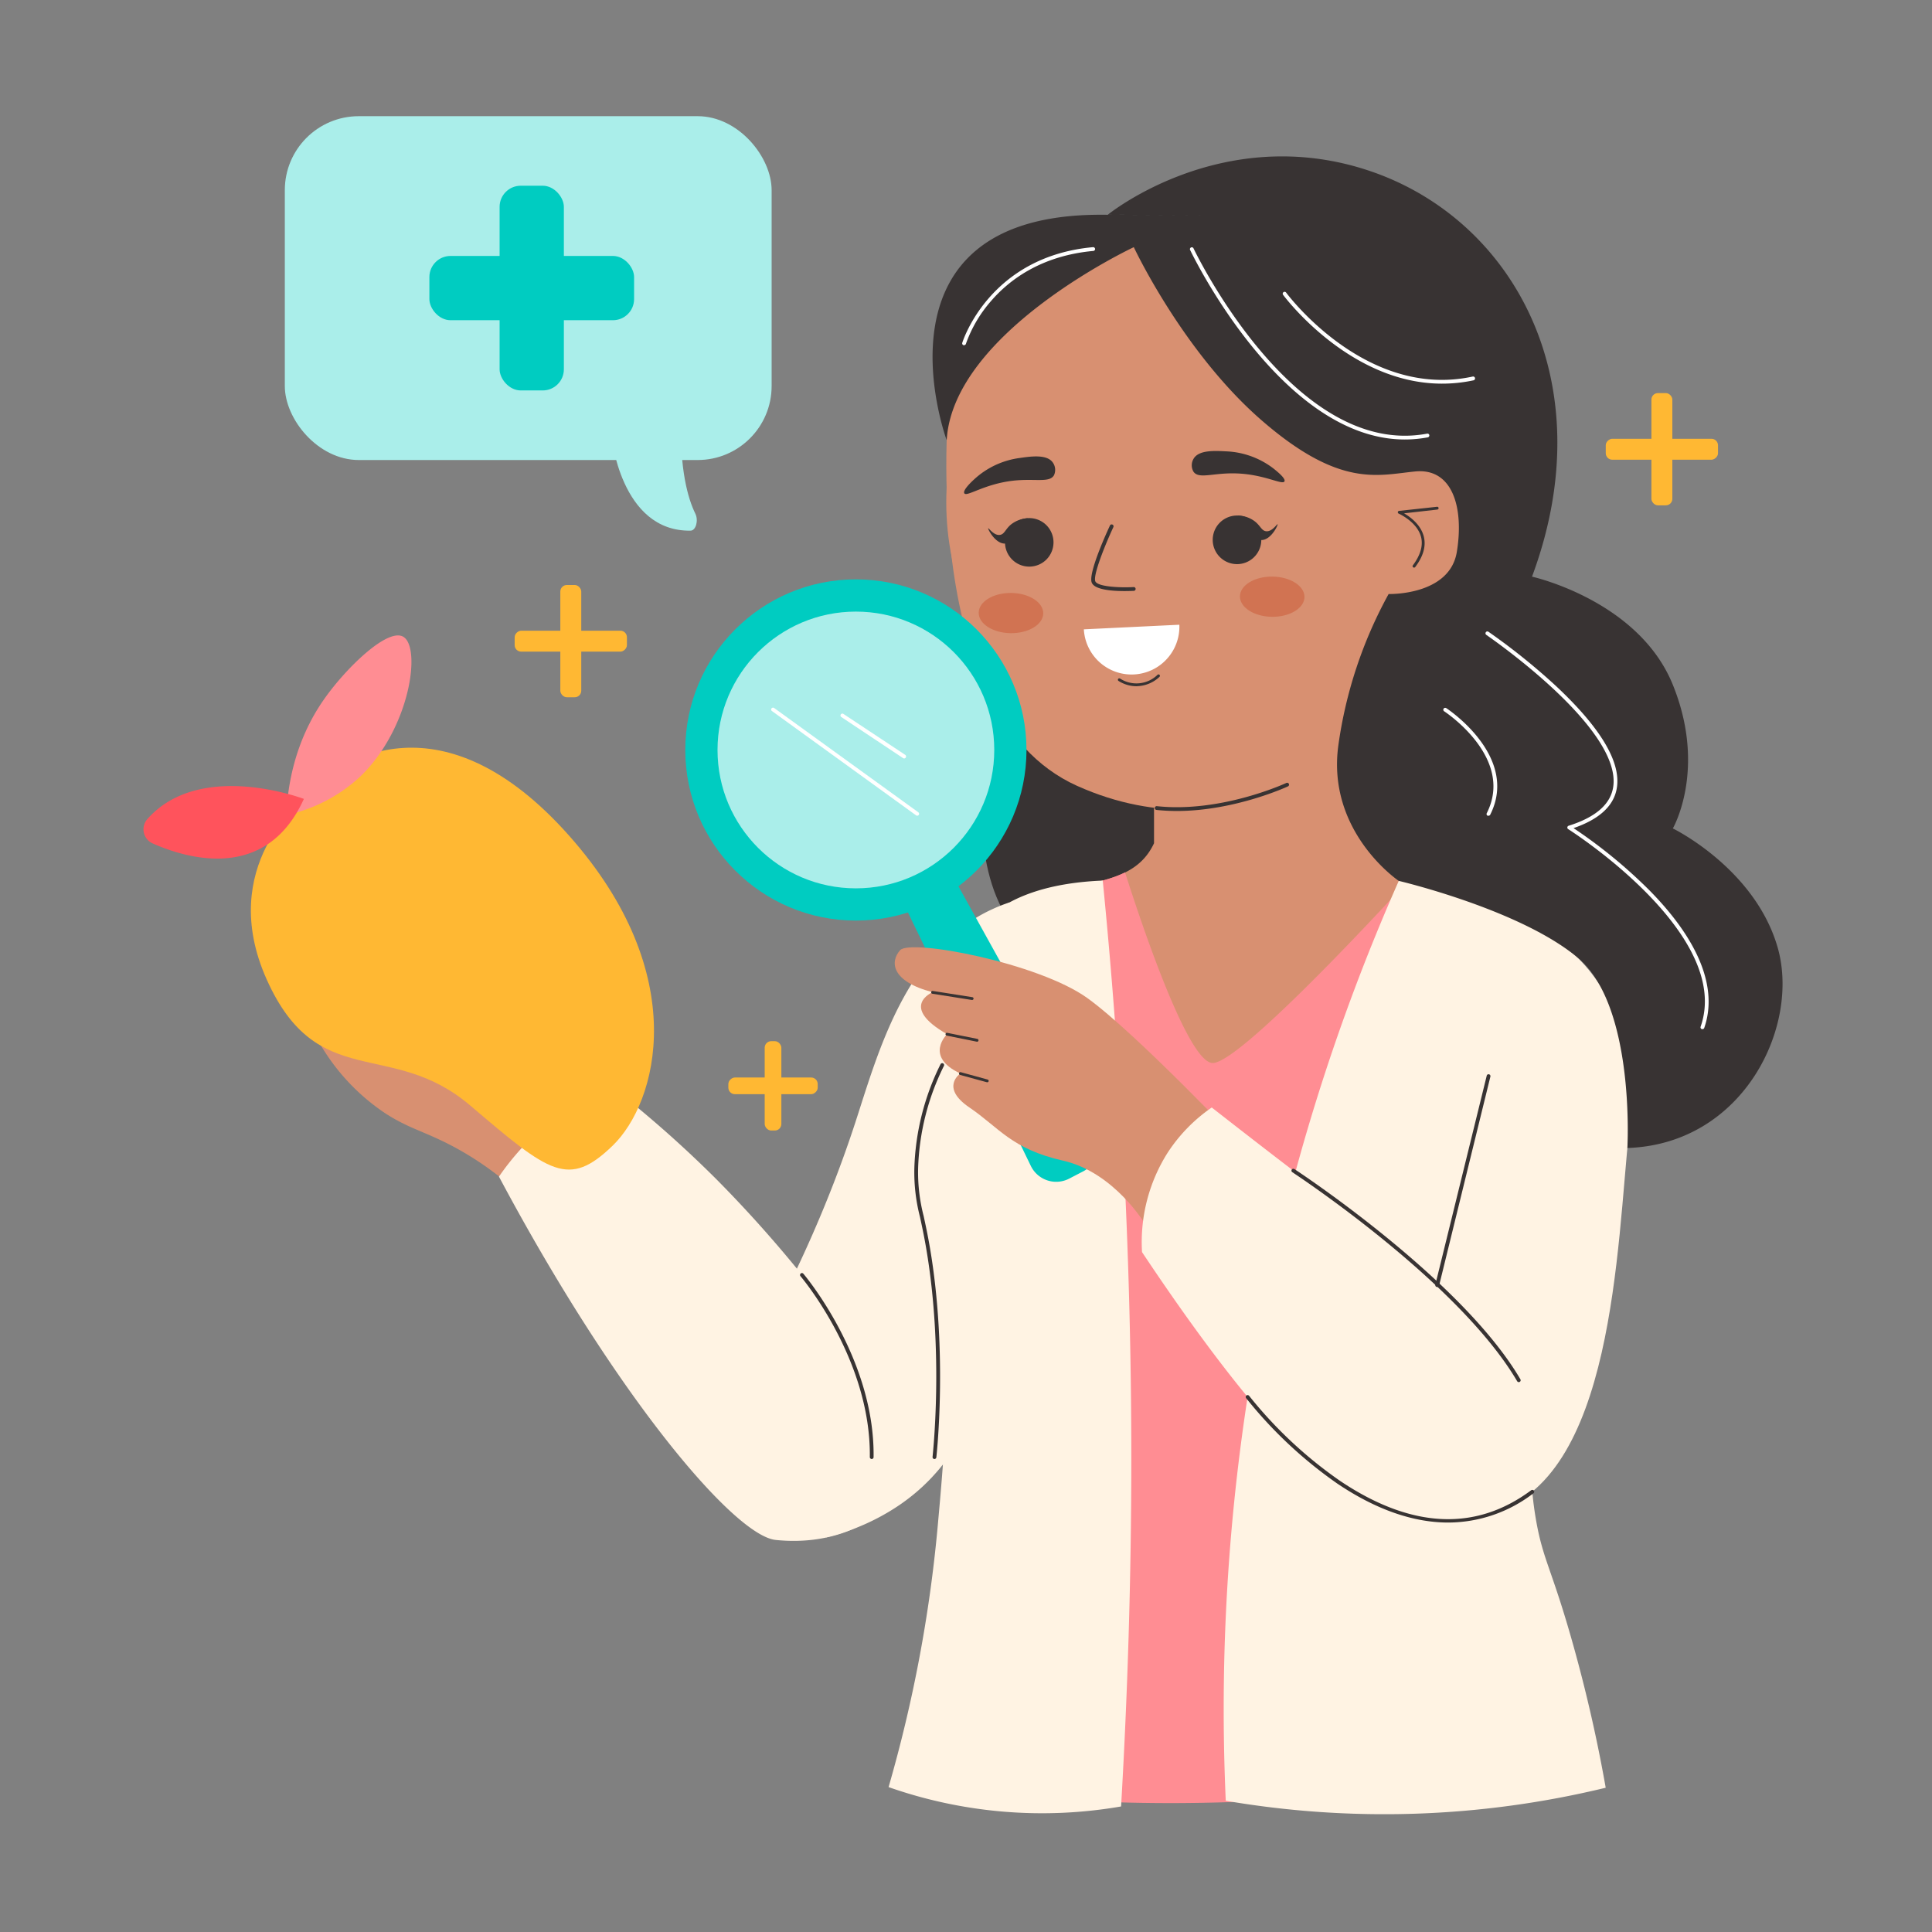 <svg id="Nutritionist" height="512" viewBox="0 0 512 512" width="512" xmlns="http://www.w3.org/2000/svg"><rect x="0" y="0" width="512" height="512" fill="#808080" stroke="none"/><rect fill="#aaeeea" height="91.12" rx="19.6" width="129.01" x="75.48" y="30.79"/><path d="m162 115.29s2.36 25.63 21 25.34c1.4 0 2.16-2.67 1.28-4.49-2-4.06-4.17-11.75-3.81-25.39z" fill="#aaeeea"/><rect fill="#00ccc1" height="17.03" rx="5.6" width="54.25" x="113.79" y="67.83"/><rect fill="#00ccc1" height="54.25" rx="5.6" width="17.03" x="132.4" y="49.22"/><path d="m84.94 276.88a56 56 0 0 0 17 18.05c6.73 4.41 11 4.93 19.41 9.58a84.18 84.18 0 0 1 18.41 13.87l26-24-33.5-30.25z" fill="#d89071"/><path d="m267.9 172.85s-26.68 72.91 19.33 84.68 72.54-20.17 72.54-20.17l-35.48-55.88z" fill="#383333"/><circle cx="324.22" cy="133.11" fill="#d89071" r="73.45"/><path d="m362.27 195.94s-33.47 31.79-76.83 12.32-33.75-104.76-33.75-104.76 25.45-42.83 60.7-38.17 42.61 64.27 42.61 64.27z" fill="#d89071"/><path d="m337.41 124.1a22.06 22.06 0 0 0 -12.53-4.49c-3.08-.16-7.24-.38-8.59 2a3.36 3.36 0 0 0 0 3.4c1.39 2 5.06.32 10.92.44 7.72.14 12.65 3.21 13.19 2.12.38-.79-2.04-2.71-2.99-3.47z" fill="#383333"/><path d="m258.2 127a22 22 0 0 1 12.06-5.63c3.05-.45 7.17-1 8.73 1.18a3.37 3.37 0 0 1 .33 3.39c-1.2 2.09-5 .8-10.84 1.45-7.66.87-12.29 4.38-12.93 3.34-.46-.79 1.77-2.93 2.65-3.73z" fill="#383333"/><path d="m298 156.64c-3.14 0-7.94-.32-8.68-2.25-1-2.54 4.23-13.85 4.83-15.13a.49.49 0 0 1 .66-.24.5.5 0 0 1 .25.66c-2.19 4.69-5.42 12.73-4.8 14.35.54 1.43 6.27 1.76 10.17 1.55a.49.49 0 0 1 .52.47.5.5 0 0 1 -.47.53c-.42.02-1.33.06-2.48.06z" fill="#383333"/><ellipse cx="337.13" cy="158.15" fill="#d17352" rx="5.33" ry="8.55" transform="matrix(.011 -1 1 .011 175.29 493.52)"/><ellipse cx="267.9" cy="162.49" fill="#d17352" rx="5.33" ry="8.55" transform="matrix(.011 -1 1 .011 102.48 428.58)"/><path d="m365 130.79c.64-.86 4.15-5.36 10.1-5.85.87-.07 4.33-.35 7 1.46 6.86 4.67 7.32 22.71-2.32 28.87-5.39 3.44-11.92 1.88-14.15 1.24q-.31-12.85-.63-25.72z" fill="#d89071"/><path d="m374.72 150.42a.4.4 0 0 1 -.22-.08.37.37 0 0 1 -.07-.53c2-2.69 2.76-5.23 2.15-7.56-1.08-4-5.87-6.12-5.92-6.14a.39.39 0 0 1 -.22-.4.37.37 0 0 1 .33-.32l10.06-1.09a.37.37 0 1 1 .08.74l-8.82 1c1.6.92 4.37 2.92 5.21 6.06.68 2.56-.09 5.32-2.28 8.21a.38.38 0 0 1 -.3.11z" fill="#383333"/><path d="m301.19 181.86a8.91 8.91 0 0 1 -4.76-1.4.38.38 0 0 1 -.12-.52.37.37 0 0 1 .52-.11 8 8 0 0 0 9.93-1 .37.37 0 0 1 .52.54 9 9 0 0 1 -5.53 2.45z" fill="#383333"/><path d="m267.49 239.16a42.54 42.54 0 0 0 -4.46 1.76c-23.16 10.59-30.45 38.49-36.4 56.67-6.47 19.77-17.22 46-36.47 77.19l28.75 32.64a59.18 59.18 0 0 0 19.52-8.62c12.18-8.35 17.76-19.25 24.89-34.21 9.14-19.16 17.2-37.37 24.33-54.46a96.92 96.92 0 0 0 -.51-25.45 100.08 100.08 0 0 0 -19.65-45.52z" fill="#fff3e3"/><path d="m351.43 179.31s4 32.2 12.91 45.2c17.66 25.75 41.49 16.31 54.66 34.84 21.68 30.45-26.41 75.09-17.68 150.8a170.44 170.44 0 0 0 11.44 44.5c-17.41 4.15-37.28 7.24-59.16 9.73-33.28 3.78-73.95 5.39-103.54-3.28.72-11.68 1.7-29.08 2.56-50.24 2.19-54 2.75-84.95 2.75-84.95 1.08-59-.53-72.56 11.1-82.51 14.19-12.15 32.76-5.8 39.36-19.93v-32.76z" fill="#d89071"/><path d="m419 259.35c21.68 30.45-26.41 75.09-17.68 150.8a170.44 170.44 0 0 0 11.44 44.5l-40.64 19.12c-7.33 1-14.87 1.8-22.6 2.44a475.25 475.25 0 0 1 -100-2.26c.88-14.4 2.09-36.3 3.05-63.09 1.79-49.84 2.57-74.76 2.75-84.95 1.08-59-.53-72.56 11.1-82.51 10.37-8.87 23.07-7.88 31.73-12.21 4.21 13.23 16.66 50.52 23.23 50.52 6.88 0 41.64-37.29 51.25-47.74 16.37 14.03 35.19 9.64 46.37 25.38z" fill="#ff8d93"/><path d="m371.11 232.5a542.05 542.05 0 0 0 -46.27 244.72 249.09 249.09 0 0 0 100.69-3.45c-1.53-8.69-4.16-21.93-8.62-37.86-5.7-20.34-8-22.35-9.88-33.28-3.1-18-.17-32.19 4.16-53 2.29-11 5.92-24.77 11.33-49.4.14-.65.76-8.71 2.15-19.33.38-3 1.36-10.33-2.05-18.16-1.56-3.58-4.31-7.86-10.78-13-14.02-11.31-31.55-15.57-40.73-17.24z" fill="#fff3e3"/><path d="m292.24 233.36c4.65 47.05 7.55 98.17 7.57 152.87 0 32.2-1 63.07-2.71 92.5a122.78 122.78 0 0 1 -61.62-5.13 369.48 369.48 0 0 0 13-68.89c1.83-20.24 3-33.53 1-52-2.27-21-6.31-26.87-4.68-44.72.83-9.07 1.84-7.12 6.76-34.31 3.32-18.36 3.35-21.91 6.73-26.61 3.23-4.51 11.51-12.8 33.95-13.71z" fill="#fff3e3"/><path d="m311.86 214.92a51.3 51.3 0 0 1 -5.38-.28.5.5 0 0 1 -.45-.55.51.51 0 0 1 .55-.45c17.08 1.83 34.14-6.07 34.32-6.15a.5.5 0 0 1 .42.91c-.15.07-14.08 6.52-29.46 6.52z" fill="#383333"/><path d="m287.23 166.78 25.31-1.22a12.67 12.67 0 0 1 -25.31 1.22z" fill="#fff" fill-rule="evenodd"/><path d="m132.24 311.84c31.16 58.48 62.38 95.11 73.31 96.26 14.89 1.56 23.76-4.63 23.76-4.63 7.49-5.79 9.91-11.41 10.8-15.17 3-12.54-7.17-25.34-27.57-50.43a335 335 0 0 0 -22.54-25.21 303.84 303.84 0 0 0 -28.56-25.18 70.63 70.63 0 0 0 -29.23 24.36z" fill="#fff3e3"/><path d="m404.43 244.51s32 11.34 27.31 55c-3.28 30.46-3.92 93.24-36.87 101.53-23.12 5.81-54.86-16.73-75.08-54l34.63-33.45 26.45 26.89z" fill="#fff3e3"/><circle cx="226.82" cy="198.75" fill="#00ccc1" r="45.21"/><path d="m283.36 312.34 3.68-1.91a7.47 7.47 0 0 0 3.11-10.26l-37.09-67a7.49 7.49 0 0 0 -10-3 7.49 7.49 0 0 0 -3.29 9.9l33.42 68.93a7.47 7.47 0 0 0 10.17 3.34z" fill="#00ccc1"/><circle cx="226.82" cy="198.75" fill="#aaeeea" r="36.67"/><path d="m243.07 216.17a.52.52 0 0 1 -.29-.09l-38.21-27.65a.48.48 0 0 1 -.11-.69.49.49 0 0 1 .69-.12l38.22 27.65a.51.51 0 0 1 .11.7.51.51 0 0 1 -.41.2z" fill="#fff"/><path d="m239.62 201a.57.57 0 0 1 -.28-.08l-16.34-10.87a.5.5 0 1 1 .55-.83l16.35 10.83a.51.51 0 0 1 .14.7.52.52 0 0 1 -.42.25z" fill="#fff"/><path d="m329.86 304.21s-28.78-30.42-41.71-39.72-46.87-15.77-49.62-12.67-2.28 8.3 8.61 11.12c0 0-9 3.8 3.85 11.13 0 0-6.2 5.91 3.52 10.42 0 0-5.49 3.66 2.39 9s11.13 11 24.79 14.09 21.83 16.9 21.83 16.9 18.48-4.36 26.34-20.27z" fill="#d89071"/><path d="m302.65 331.82c40.78 61.26 61.18 72.41 72.3 69.64 3.33-.82 23.11-7.19 23.11-7.19 5.66-5.15 12.65-13.31 12.08-22.82-.39-6.64-4.35-12.08-31.4-33.28q-17.92-14.06-36-27.94c-9.15-7-16.63-12.84-21.61-16.73a42.92 42.92 0 0 0 -11.77 12.1 44.31 44.31 0 0 0 -6.71 26.22z" fill="#fff3e3"/><path d="m80.53 211.72s-23.36 17.79-9.83 47.9 32.92 15.45 53.92 33.35 26 22 37.76 10.62 21.25-45.21-11.65-82.23-60.63-21.5-70.2-9.64z" fill="#ffb833"/><path d="m75.88 216c.29-6.76 1.84-19.23 10.22-31 5.72-8.07 16.62-18.65 20.76-16.26 4.84 2.8 1.84 24.27-11.34 37a41.5 41.5 0 0 1 -19.64 10.26z" fill="#ff8d93"/><path d="m80.53 211.72s-27.53-10.51-41.53 5.4a4.1 4.1 0 0 0 1.51 6.42c9.18 4.06 30.08 10.21 40.02-11.82z" fill="#ff535c"/><path d="m300.47 65.5s-47.9 22.4-49.59 51.16c0 0-22.11-60 41.18-59.75s1.51 0 1.51 0 30-24.46 68.7-11.85 62.92 56.16 43.73 107.76c0 0 28.24 6.24 37.32 28.66s0 38.06 0 38.06 21.68 10.54 27.75 31.46-9 52.22-39.8 53.23c0 0 2.16-37.5-13.06-50.35s-47.53-20.44-47.53-20.44-19.17-12.91-16-35.94a116.27 116.27 0 0 1 13.32-40.08s16.15.49 18.07-11.14-1.07-22.3-11-21.34-20 4.5-40.84-13.65-33.76-45.79-33.76-45.79z" fill="#383333"/><path d="m402.49 366.28a.51.51 0 0 1 -.43-.25c-15.56-26.49-59.15-55.09-59.58-55.38a.5.5 0 0 1 -.15-.69.51.51 0 0 1 .69-.15c.44.29 44.23 29 59.9 55.71a.51.51 0 0 1 -.17.69.59.59 0 0 1 -.26.07z" fill="#383333"/><path d="m380.87 341.06h-.12a.5.5 0 0 1 -.37-.61l13.62-55.39a.49.49 0 0 1 .6-.36.5.5 0 0 1 .37.6l-13.59 55.38a.5.5 0 0 1 -.51.38z" fill="#383333"/><path d="m383.79 403.49c-9.25 0-19.1-3.42-29.25-10.23a114.78 114.78 0 0 1 -24.31-22.75.5.5 0 0 1 .1-.7.51.51 0 0 1 .7.1 113.8 113.8 0 0 0 24.09 22.53c18.84 12.65 35.89 13.49 50.66 2.49a.51.51 0 0 1 .7.1.5.5 0 0 1 -.1.7 37.17 37.17 0 0 1 -22.59 7.76z" fill="#383333"/><rect fill="#ffb833" height="29.75" rx="1.73" transform="matrix(0 -1 1 0 -18.64 321.17)" width="5.55" x="148.48" y="155.03"/><rect fill="#ffb833" height="29.75" rx="1.73" transform="matrix(-1 0 0 -1 302.52 339.81)" width="5.55" x="148.48" y="155.03"/><rect fill="#ffb833" height="29.75" rx="1.73" transform="matrix(0 -1 1 0 321.36 559.46)" width="5.55" x="437.63" y="104.18"/><rect fill="#ffb833" height="29.75" rx="1.73" transform="matrix(-1 0 0 -1 880.82 238.1)" width="5.55" x="437.63" y="104.18"/><rect fill="#ffb833" height="23.68" rx="1.73" transform="matrix(0 -1 1 0 -82.9 492.62)" width="4.42" x="202.65" y="275.92"/><rect fill="#ffb833" height="23.68" rx="1.73" transform="matrix(-1 0 0 -1 409.72 575.52)" width="4.42" x="202.65" y="275.92"/><g fill="#383333"><path d="m332.59 147.39a6.44 6.44 0 1 1 -.42-9.08 6.45 6.45 0 0 1 .42 9.08z" fill-rule="evenodd"/><path d="m338.57 138.92c-.14-.12-1.43 2.05-3.05 1.86-1.19-.13-1.48-1.45-3-2.63a7.68 7.68 0 0 0 -4.52-1.52 16.63 16.63 0 0 0 2.54 3.79c1.44 1.62 2.37 2.66 3.66 2.7 2.62.08 4.56-4.04 4.37-4.2z" fill-rule="evenodd"/><path d="m277.26 148.33a6.43 6.43 0 1 1 .11-9.09 6.45 6.45 0 0 1 -.11 9.09z" fill-rule="evenodd"/><path d="m261.89 140c.13-.13 1.5 2 3.11 1.75 1.19-.17 1.43-1.5 2.89-2.73a7.75 7.75 0 0 1 4.46-1.67 16.16 16.16 0 0 1 -2.4 3.87c-1.39 1.67-2.29 2.75-3.57 2.83-2.6.13-4.67-3.91-4.49-4.05z" fill-rule="evenodd"/><path d="m247.64 386.65h-.06a.5.5 0 0 1 -.44-.55c0-.27 3.09-27.4-1.7-55.33-.59-3.46-1.15-6-1.64-8.28a47.27 47.27 0 0 1 -1.49-12.86 66.2 66.2 0 0 1 6.94-27.6.5.5 0 1 1 .9.44 65.21 65.21 0 0 0 -6.84 27.19 46.18 46.18 0 0 0 1.47 12.62c.49 2.27 1.05 4.84 1.65 8.32 4.81 28.08 1.74 55.34 1.71 55.62a.51.51 0 0 1 -.5.43z"/><path d="m231 386.65a.51.51 0 0 1 -.49-.51c.33-25.86-18.18-47.72-18.37-47.94a.5.5 0 0 1 .76-.65c.19.22 18.95 22.36 18.61 48.6a.5.5 0 0 1 -.51.5z"/><path d="m257.6 265h-.06l-10.46-1.65a.38.38 0 0 1 -.31-.43.36.36 0 0 1 .43-.31l10.46 1.65a.37.37 0 0 1 -.06.74z"/><path d="m258.94 276.06h-.07l-8-1.62a.37.37 0 0 1 .15-.73l8 1.61a.38.38 0 0 1 -.08.75z"/><path d="m261.63 286.81h-.09l-7.13-1.95a.37.37 0 0 1 -.26-.46.36.36 0 0 1 .46-.26l7.12 1.95a.38.38 0 0 1 .27.46.39.39 0 0 1 -.37.26z"/></g><path d="m372.29 116.47c-32.91 0-56.67-49.74-56.92-50.28a.5.5 0 0 1 .9-.42c.27.56 26.67 55.79 61.93 49.15a.49.49 0 0 1 .58.39.51.51 0 0 1 -.4.59 32.73 32.73 0 0 1 -6.09.57z" fill="#fff"/><path d="m382.13 101.67c-24.62 0-41.91-23.28-42.1-23.54a.5.5 0 1 1 .81-.59c.21.29 21.11 28.41 49.44 22.25a.5.5 0 0 1 .22 1 39.58 39.58 0 0 1 -8.37.88z" fill="#fff"/><path d="m255.49 91.48h-.14a.5.5 0 0 1 -.34-.62c.07-.23 7.07-22.84 34.65-25.36a.52.52 0 0 1 .55.46.51.51 0 0 1 -.46.54c-14.05 1.28-22.48 7.9-27.08 13.24a34.79 34.79 0 0 0 -6.7 11.4.51.51 0 0 1 -.48.34z" fill="#fff"/><path d="m451.16 272.73a.5.5 0 0 1 -.17 0 .51.51 0 0 1 -.31-.64c8.6-24.55-34.65-52.09-35.09-52.36a.5.5 0 0 1 -.23-.49.51.51 0 0 1 .35-.41c7.15-2.24 11.13-5.71 11.81-10.31 2.31-15.68-33.27-40-33.63-40.27a.5.5 0 0 1 .56-.83 169.41 169.41 0 0 1 17.88 14.36c11.75 11 17.19 20 16.17 26.89-.7 4.79-4.57 8.41-11.5 10.79a133.16 133.16 0 0 1 20.17 16.54c13.13 13.34 18.13 25.94 14.46 36.44a.49.49 0 0 1 -.47.29z" fill="#fff"/><path d="m394.45 216.17a.44.44 0 0 1 -.22 0 .49.49 0 0 1 -.22-.67c7.46-14.71-11.1-26.88-11.29-27a.5.5 0 0 1 -.15-.69.51.51 0 0 1 .7-.15c.19.12 19.5 12.77 11.63 28.29a.49.49 0 0 1 -.45.22z" fill="#fff"/></svg>